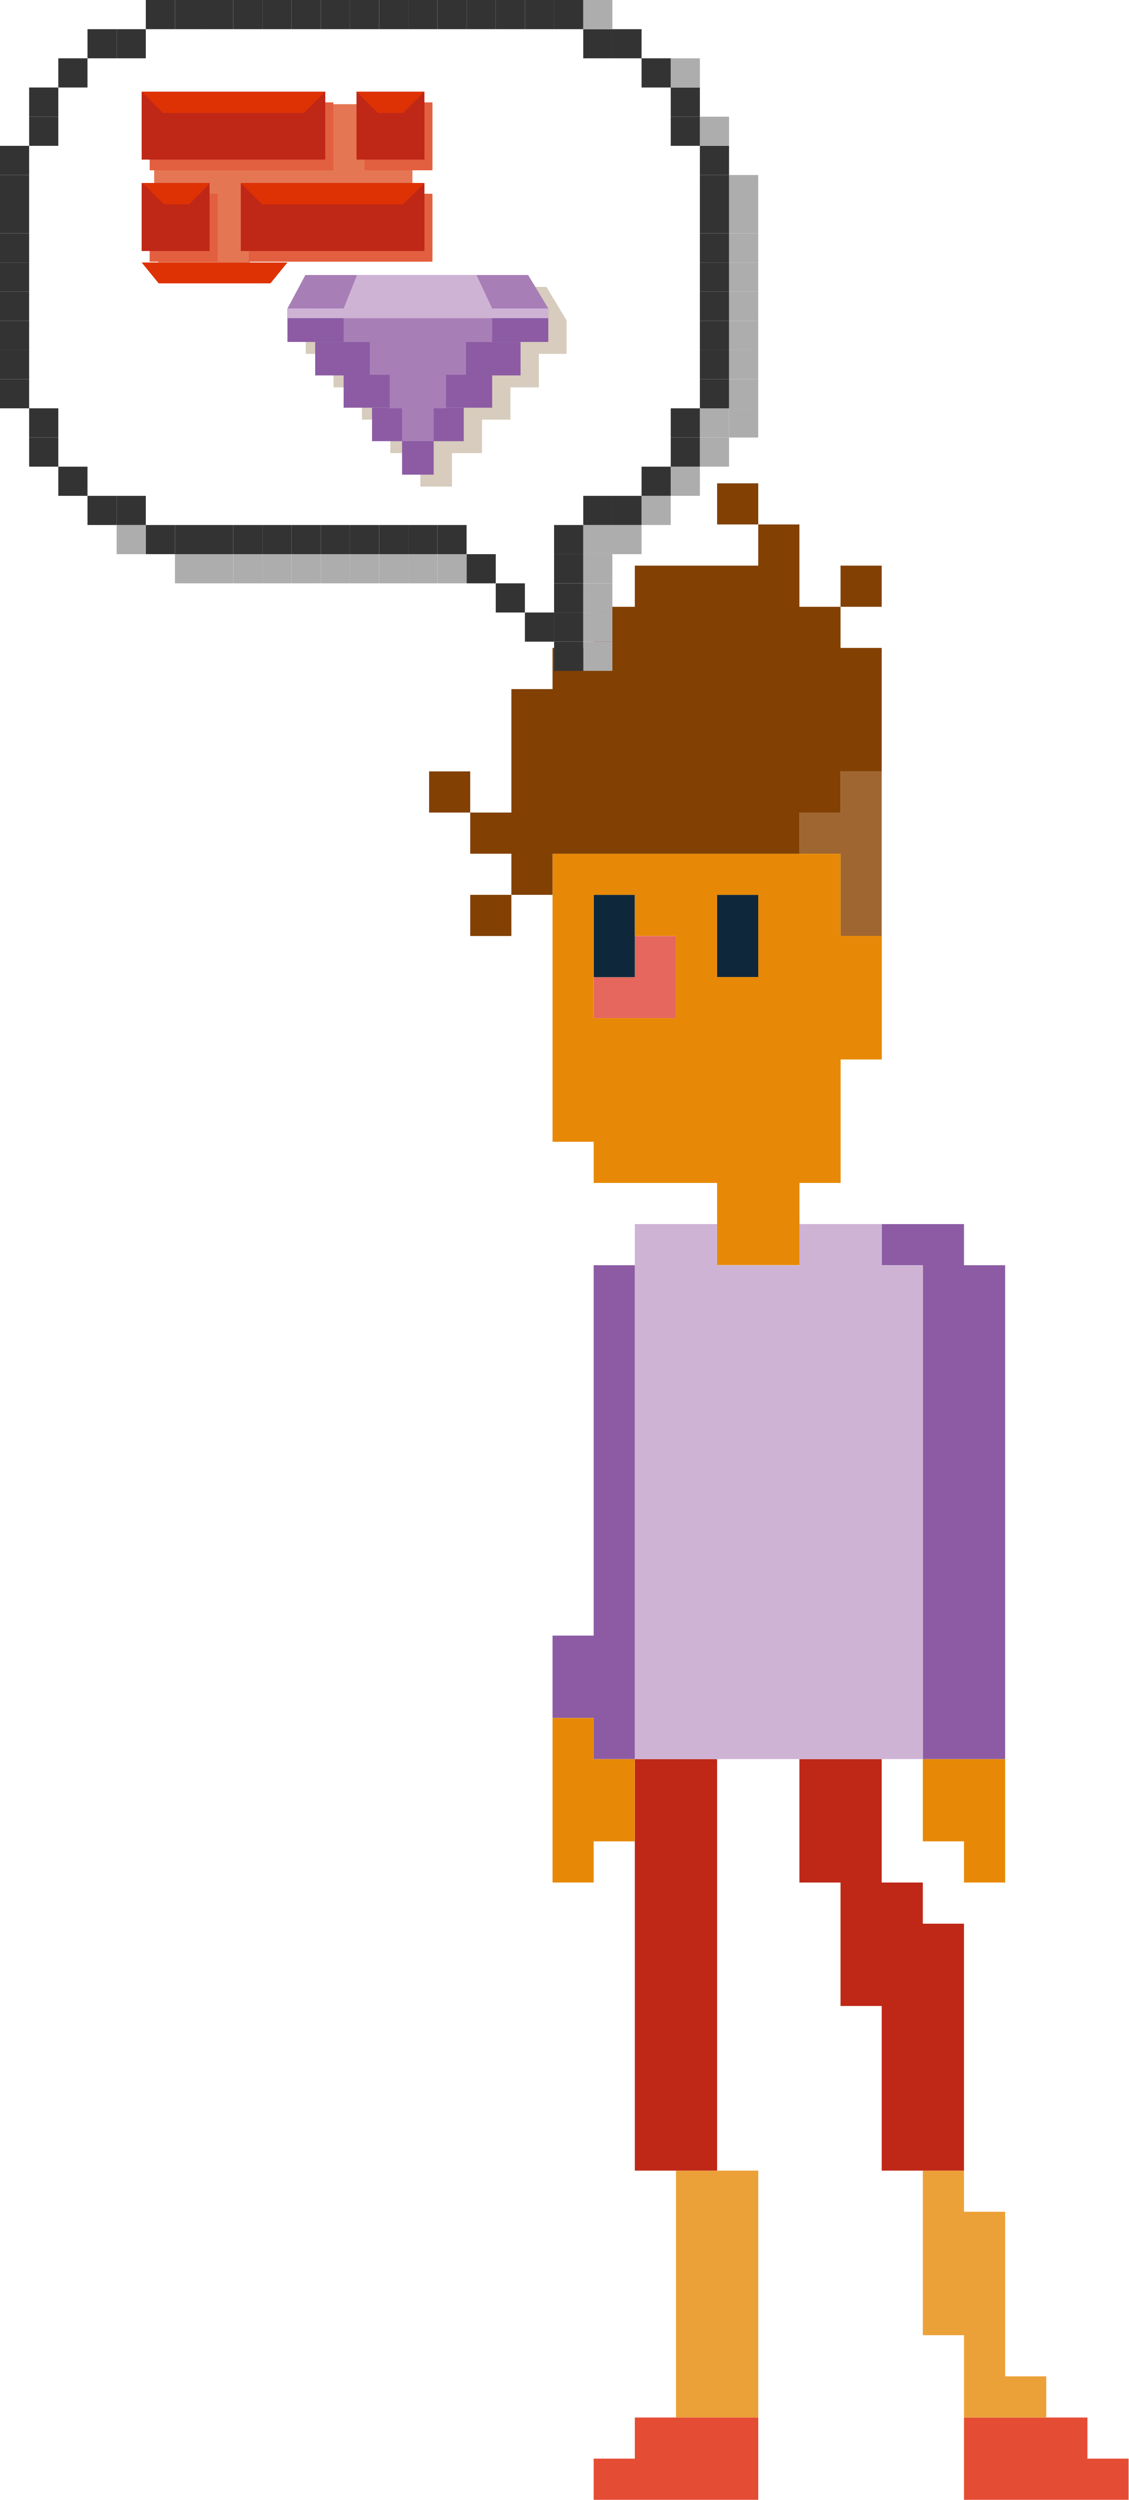 <svg width="271" height="600" viewBox="0 0 271 600" fill="none" xmlns="http://www.w3.org/2000/svg">
<path d="M261.02 590.07V580.2H251.14H241.27H231.39V590.07V599.95H241.27H251.14H261.02H270.9V590.07H261.02Z" fill="#E54C34"/>
<path d="M231.39 422.17H221.51V432.05V441.92H231.39V451.8H241.27V441.92V432.05V422.17H231.39Z" fill="#E78906"/>
<path d="M231.39 303.65V293.78H221.51H211.64V303.65H221.51V313.53V323.41V333.28V343.16V353.04V362.91V372.79V382.66V392.54V402.42V412.29V422.17H231.39H241.27V412.29V402.42V392.54V382.66V372.79V362.91V353.04V343.16V333.28V323.41V313.53V303.65H231.39Z" fill="#8C5BA4"/>
<path d="M201.76 185.13V195.01H191.89V204.89H201.76V214.76V224.64H211.64V214.76V204.89V195.01V185.13H201.76Z" fill="#9F6631"/>
<path d="M172.13 214.76V224.64V234.52H182.01V224.64V214.76H172.13Z" fill="#0E273B"/>
<path d="M241.27 570.32V560.44V550.57V540.69V530.81H231.39V520.94H221.51V530.81V540.69V550.57V560.44H231.39V570.32V580.2H241.27H251.14V570.32H241.27Z" fill="#ECA138"/>
<path d="M162.26 520.94V530.81V540.69V550.57V560.44V570.32V580.2H172.13H182.01V570.32V560.44V550.57V540.69V530.81V520.94H172.13H162.26Z" fill="#ECA138"/>
<path d="M221.51 461.68V451.8H211.64V441.92V432.05V422.17H201.76H191.89V432.05V441.92V451.8H201.76V461.68V471.55V481.43H211.64V491.31V501.18V511.06V520.94H221.51H231.39V511.06V501.18V491.31V481.43V471.55V461.68H221.51Z" fill="#BF2717"/>
<path d="M152.38 422.17V432.05V441.92V451.8V461.68V471.55V481.43V491.31V501.18V511.06V520.94H162.26H172.13V511.06V501.18V491.31V481.43V471.55V461.68V451.8V441.92V432.05V422.17H162.26H152.38Z" fill="#BF2717"/>
<path d="M211.64 303.65V293.78H201.76H191.89V303.65H182.01H172.13V293.78H162.26H152.38V303.65V313.53V323.41V333.28V343.16V353.04V362.91V372.79V382.66V392.54V402.42V412.29V422.17H162.26H172.13H182.01H191.89H201.76H211.64H221.51V412.29V402.42V392.54V382.66V372.79V362.91V353.04V343.16V333.28V323.41V313.53V303.65H211.64Z" fill="#CEB3D5"/>
<path d="M172.13 580.2H162.26H152.38V590.07H142.5V599.95H152.38H162.26H172.13H182.01V590.07V580.2H172.13Z" fill="#E54C34"/>
<path d="M152.38 224.64V234.52H142.5V244.39H152.38H162.26V234.52V224.64H152.38Z" fill="#E6675D"/>
<path d="M142.5 214.76V224.64V234.52H152.38V224.64V214.76H142.5Z" fill="#0E273B"/>
<path d="M142.5 422.17V412.29H132.63V422.17V432.05V441.92V451.8H142.5V441.92H152.38V432.05V422.17H142.5Z" fill="#E78906"/>
<path d="M142.5 303.65V313.53V323.41V333.28V343.16V353.04V362.91V372.79V382.66V392.54H132.63V402.42V412.29H142.5V422.17H152.38V412.29V402.42V392.54V382.66V372.79V362.91V353.04V343.16V333.28V323.41V313.53V303.65H142.5Z" fill="#8C5BA4"/>
<path d="M201.76 224.61V204.89H132.63V274.02H142.5V283.9H172.13V303.61H191.91V283.9H201.78V254.27H211.66V224.61H201.78H201.76ZM182.01 214.73V234.49H172.13V214.76H182.01V214.73ZM142.5 234.49V214.76H152.38V224.61H162.26V244.36H142.5V234.49Z" fill="#E78906"/>
<path d="M211.64 135.75H201.76V145.63H211.64V135.75Z" fill="#824003"/>
<path d="M191.89 145.63V135.75V125.87H182.01V135.75H172.13H162.26H152.38V145.63H142.5V155.5H132.63V165.38H122.75V175.26V185.13V195.01H112.87V204.89H122.75V214.76H132.63V204.89H142.5H152.38H162.26H172.13H182.01H191.89V195.01H201.76V185.13H211.64V175.26V165.38V155.5H201.76V145.63H191.89Z" fill="#824003"/>
<path d="M182.01 116H172.13V125.87H182.01V116Z" fill="#824003"/>
<path d="M122.75 214.76H112.87V224.64H122.75V214.76Z" fill="#824003"/>
<path d="M112.87 185.13H103V195.01H112.87V185.13Z" fill="#824003"/>
<g clip-path="url(#clip0)">
<path d="M182 97.999H174.998V105.001H182V97.999Z" fill="#AEADAE"/>
<path d="M182 90.997H174.998V97.999H182V90.997Z" fill="#AEADAE"/>
<path d="M182 84.001H174.998V90.997H182V84.001Z" fill="#AEADAE"/>
<path d="M182 76.999H174.998V84.001H182V76.999Z" fill="#AEADAE"/>
<path d="M182 69.996H174.998V76.999H182V69.996Z" fill="#AEADAE"/>
<path d="M182 63.001H174.998V69.996H182V63.001Z" fill="#AEADAE"/>
<path d="M182 55.998H174.998V63.001H182V55.998Z" fill="#AEADAE"/>
<path d="M182 48.996H174.998V55.998H182V48.996Z" fill="#AEADAE"/>
<path d="M182 42.001H174.998V48.996H182V42.001Z" fill="#AEADAE"/>
<path d="M174.998 105.002H167.995V111.997H174.998V105.002Z" fill="#AEADAE"/>
<path d="M174.998 97.999H167.995V105.001H174.998V97.999Z" fill="#AEADAE"/>
<path d="M174.998 90.997H167.995V97.999H174.998V90.997Z" fill="#343334"/>
<path d="M174.998 84.001H167.995V90.997H174.998V84.001Z" fill="#343334"/>
<path d="M174.998 76.999H167.995V84.001H174.998V76.999Z" fill="#343334"/>
<path d="M174.998 69.996H167.995V76.999H174.998V69.996Z" fill="#343334"/>
<path d="M174.998 63.001H167.995V69.996H174.998V63.001Z" fill="#343334"/>
<path d="M174.998 55.998H167.995V63.001H174.998V55.998Z" fill="#343334"/>
<path d="M174.998 48.996H167.995V55.998H174.998V48.996Z" fill="#343334"/>
<path d="M174.998 42.001H167.995V48.996H174.998V42.001Z" fill="#343334"/>
<path d="M174.998 34.998H167.995V42.001H174.998V34.998Z" fill="#343334"/>
<path d="M174.998 28.003H167.995V34.998H174.998V28.003Z" fill="#AEADAE"/>
<path d="M167.995 111.997H161V118.999H167.995V111.997Z" fill="#AEADAE"/>
<path d="M167.995 105.002H161V111.997H167.995V105.002Z" fill="#343334"/>
<path d="M167.995 97.999H161V105.001H167.995V97.999Z" fill="#343334"/>
<path d="M167.995 28.003H161V34.998H167.995V28.003Z" fill="#343334"/>
<path d="M167.995 21H161V28.003H167.995V21Z" fill="#343334"/>
<path d="M167.995 13.998H161V21H167.995V13.998Z" fill="#AEADAE"/>
<path d="M161 118.999H153.997V126.002H161V118.999Z" fill="#AEADAE"/>
<path d="M161 111.997H153.997V118.999H161V111.997Z" fill="#343334"/>
<path d="M161 13.998H153.997V21H161V13.998Z" fill="#343334"/>
<path d="M153.997 126.002H146.995V132.997H153.997V126.002Z" fill="#AEADAE"/>
<path d="M153.997 118.999H146.995V126.002H153.997V118.999Z" fill="#343334"/>
<path d="M153.997 7.002H146.995V13.998H153.997V7.002Z" fill="#343334"/>
<path d="M146.995 153.998H140V161H146.995V153.998Z" fill="#AEADAE"/>
<path d="M146.995 147.002H140V153.998H146.995V147.002Z" fill="#AEADAE"/>
<path d="M146.995 140H140V147.002H146.995V140Z" fill="#AEADAE"/>
<path d="M146.995 132.997H140V140H146.995V132.997Z" fill="#AEADAE"/>
<path d="M146.995 126.002H140V132.997H146.995V126.002Z" fill="#AEADAE"/>
<path d="M146.995 118.999H140V126.002H146.995V118.999Z" fill="#343334"/>
<path d="M146.995 7.002H140V13.998H146.995V7.002Z" fill="#343334"/>
<path d="M146.995 0H140V7.002H146.995V0Z" fill="#AEADAE"/>
<path d="M140 153.998H132.997V161H140V153.998Z" fill="#343334"/>
<path d="M140 147.002H132.997V153.998H140V147.002Z" fill="#343334"/>
<path d="M140 140H132.997V147.002H140V140Z" fill="#343334"/>
<path d="M140 132.997H132.997V140H140V132.997Z" fill="#343334"/>
<path d="M140 126.002H132.997V132.997H140V126.002Z" fill="#343334"/>
<path d="M140 0H132.997V7.002H140V0Z" fill="#343334"/>
<path d="M132.997 147.002H125.995V153.998H132.997V147.002Z" fill="#343334"/>
<path d="M132.997 0H125.995V7.002H132.997V0Z" fill="#343334"/>
<path d="M125.995 140H118.999V147.002H125.995V140Z" fill="#343334"/>
<path d="M125.995 0H118.999V7.002H125.995V0Z" fill="#343334"/>
<path d="M118.999 132.997H111.997V140H118.999V132.997Z" fill="#343334"/>
<path d="M118.999 0H111.997V7.002H118.999V0Z" fill="#343334"/>
<path d="M111.997 132.997H104.994V140H111.997V132.997Z" fill="#AEADAE"/>
<path d="M111.997 126.002H104.994V132.997H111.997V126.002Z" fill="#343334"/>
<path d="M111.997 0H104.994V7.002H111.997V0Z" fill="#343334"/>
<path d="M104.994 132.997H97.999V140H104.994V132.997Z" fill="#AEADAE"/>
<path d="M104.994 126.002H97.999V132.997H104.994V126.002Z" fill="#343334"/>
<path d="M104.994 0H97.999V7.002H104.994V0Z" fill="#343334"/>
<path d="M97.999 132.997H90.997V140H97.999V132.997Z" fill="#AEADAE"/>
<path d="M97.999 126.002H90.997V132.997H97.999V126.002Z" fill="#343334"/>
<path d="M97.999 0H90.997V7.002H97.999V0Z" fill="#343334"/>
<path d="M90.996 132.997H83.994V140H90.996V132.997Z" fill="#AEADAE"/>
<path d="M90.996 126.002H83.994V132.997H90.996V126.002Z" fill="#343334"/>
<path d="M90.996 0H83.994V7.002H90.996V0Z" fill="#343334"/>
<path d="M83.994 132.997H76.999V140H83.994V132.997Z" fill="#AEADAE"/>
<path d="M83.994 126.002H76.999V132.997H83.994V126.002Z" fill="#343334"/>
<path d="M83.994 0H76.999V7.002H83.994V0Z" fill="#343334"/>
<path d="M76.999 132.997H69.996V140H76.999V132.997Z" fill="#AEADAE"/>
<path d="M76.999 126.002H69.996V132.997H76.999V126.002Z" fill="#343334"/>
<path d="M76.999 0H69.996V7.002H76.999V0Z" fill="#343334"/>
<path d="M69.996 132.997H62.994V140H69.996V132.997Z" fill="#AEADAE"/>
<path d="M69.996 126.002H62.994V132.997H69.996V126.002Z" fill="#343334"/>
<path d="M69.996 0H62.994V7.002H69.996V0Z" fill="#343334"/>
<path d="M62.994 132.997H55.998V140H62.994V132.997Z" fill="#AEADAE"/>
<path d="M62.994 126.002H55.998V132.997H62.994V126.002Z" fill="#343334"/>
<path d="M62.994 0H55.998V7.002H62.994V0Z" fill="#343334"/>
<path d="M55.998 132.997H48.996V140H55.998V132.997Z" fill="#AEADAE"/>
<path d="M55.998 126.002H48.996V132.997H55.998V126.002Z" fill="#343334"/>
<path d="M55.998 0H48.996V7.002H55.998V0Z" fill="#343334"/>
<path d="M48.996 132.997H41.993V140H48.996V132.997Z" fill="#AEADAE"/>
<path d="M48.996 126.002H41.993V132.997H48.996V126.002Z" fill="#343334"/>
<path d="M48.996 0H41.993V7.002H48.996V0Z" fill="#343334"/>
<path d="M41.993 126.002H34.998V132.997H41.993V126.002Z" fill="#343334"/>
<path d="M41.993 0H34.998V7.002H41.993V0Z" fill="#343334"/>
<path d="M34.998 126.002H27.996V132.997H34.998V126.002Z" fill="#AEADAE"/>
<path d="M34.998 118.999H27.996V126.002H34.998V118.999Z" fill="#343334"/>
<path d="M34.998 7.002H27.996V13.998H34.998V7.002Z" fill="#343334"/>
<path d="M27.996 118.999H21V126.002H27.996V118.999Z" fill="#343334"/>
<path d="M27.996 7.002H21V13.998H27.996V7.002Z" fill="#343334"/>
<path d="M21 111.997H13.998V118.999H21V111.997Z" fill="#343334"/>
<path d="M21 13.998H13.998V21H21V13.998Z" fill="#343334"/>
<path d="M13.998 105.002H6.995V111.997H13.998V105.002Z" fill="#343334"/>
<path d="M13.998 97.999H6.995V105.001H13.998V97.999Z" fill="#343334"/>
<path d="M13.998 28.003H6.995V34.998H13.998V28.003Z" fill="#343334"/>
<path d="M13.998 21H6.995V28.003H13.998V21Z" fill="#343334"/>
<path d="M6.995 90.997H0V97.999H6.995V90.997Z" fill="#343334"/>
<path d="M6.995 84.001H0V90.997H6.995V84.001Z" fill="#343334"/>
<path d="M6.995 76.999H0V84.001H6.995V76.999Z" fill="#343334"/>
<path d="M6.995 69.996H0V76.999H6.995V69.996Z" fill="#343334"/>
<path d="M6.995 63.001H0V69.996H6.995V63.001Z" fill="#343334"/>
<path d="M6.995 55.998H0V63.001H6.995V55.998Z" fill="#343334"/>
<path d="M6.995 48.996H0V55.998H6.995V48.996Z" fill="#343334"/>
<path d="M6.995 42.001H0V48.996H6.995V42.001Z" fill="#343334"/>
<path d="M6.995 34.998H0V42.001H6.995V34.998Z" fill="#343334"/>
</g>
<path d="M99 25H37V60H99V25Z" fill="#E57654"/>
<path d="M60 28H38V63H60V28Z" fill="#E57654"/>
<path d="M80.005 24.569H35.927V40.873H80.005V24.569Z" fill="#E25F3F"/>
<path d="M103.803 24.569H87.499V40.873H103.803V24.569Z" fill="#E25F3F"/>
<path d="M59.725 62.81L103.803 62.81V46.505L59.725 46.505V62.81Z" fill="#E25F3F"/>
<path d="M35.926 62.81H52.231V46.505H35.926V62.81Z" fill="#E25F3F"/>
<path d="M78.078 22H34V38.305H78.078V22Z" fill="#BF2717"/>
<path d="M101.877 22H85.572V38.305H101.877V22Z" fill="#BF2717"/>
<path d="M57.799 60.241L101.877 60.241V43.936L57.799 43.936V60.241Z" fill="#BF2717"/>
<path d="M34 60.241H50.305V43.936H34V60.241Z" fill="#BF2717"/>
<path d="M72.941 27.112H39.137L34 22H78.078L72.941 27.112Z" fill="#DE3205"/>
<path d="M96.74 49.054H62.936L57.799 43.936H101.877L96.74 49.054Z" fill="#DE3205"/>
<path d="M96.74 27.112H90.71L85.572 22H101.877L96.74 27.112Z" fill="#DE3205"/>
<path d="M64.921 68H38.079L34 63H69L64.921 68Z" fill="#DE3205"/>
<path d="M45.373 49.054H39.343L34.206 43.936H50.51L45.373 49.054Z" fill="#DE3205"/>
<path d="M118.763 68.859H90.096H77.689L73.39 76.897V79.229V84.93H80.053V92.969H86.872V100.712H93.691V108.745H100.902V116.783H108.489V108.745H115.7V100.712H122.524V92.969H129.343V84.93H136V79.229V76.897L131.164 68.859H118.763Z" fill="#D7CCBD"/>
<path d="M131.61 74.033H69L73.299 66H126.774L131.61 74.033Z" fill="#A87EB7"/>
<path d="M124.952 82.072H75.657V90.105H124.952V82.072Z" fill="#8C5BA4"/>
<path d="M118.134 89.815H82.482V97.848H118.134V89.815Z" fill="#8C5BA4"/>
<path d="M111.31 97.848H89.3V105.881H111.31V97.848Z" fill="#8C5BA4"/>
<path d="M104.098 97.848H96.511V105.881H104.098V97.848Z" fill="#A87EB7"/>
<path d="M107.07 89.96H93.54V97.993H107.07V89.96Z" fill="#A87EB7"/>
<path d="M111.847 81.921H88.763V89.954H111.847V81.921Z" fill="#A87EB7"/>
<path d="M104.098 105.881H96.511V113.914H104.098V105.881Z" fill="#8C5BA4"/>
<path d="M131.61 74.033H69V82.066H131.61V74.033Z" fill="#8C5BA4"/>
<path d="M118.134 74.033H82.482V82.066H118.134V74.033Z" fill="#A87EB7"/>
<path d="M118.134 74.033H82.482L85.706 66H114.372L118.134 74.033Z" fill="#CEB3D5"/>
<path d="M131.61 74.033H69V76.365H131.61V74.033Z" fill="#CEB3D5"/>
<defs>
<clipPath id="clip0">
<rect width="182" height="161" fill="white"/>
</clipPath>
</defs>
</svg>
